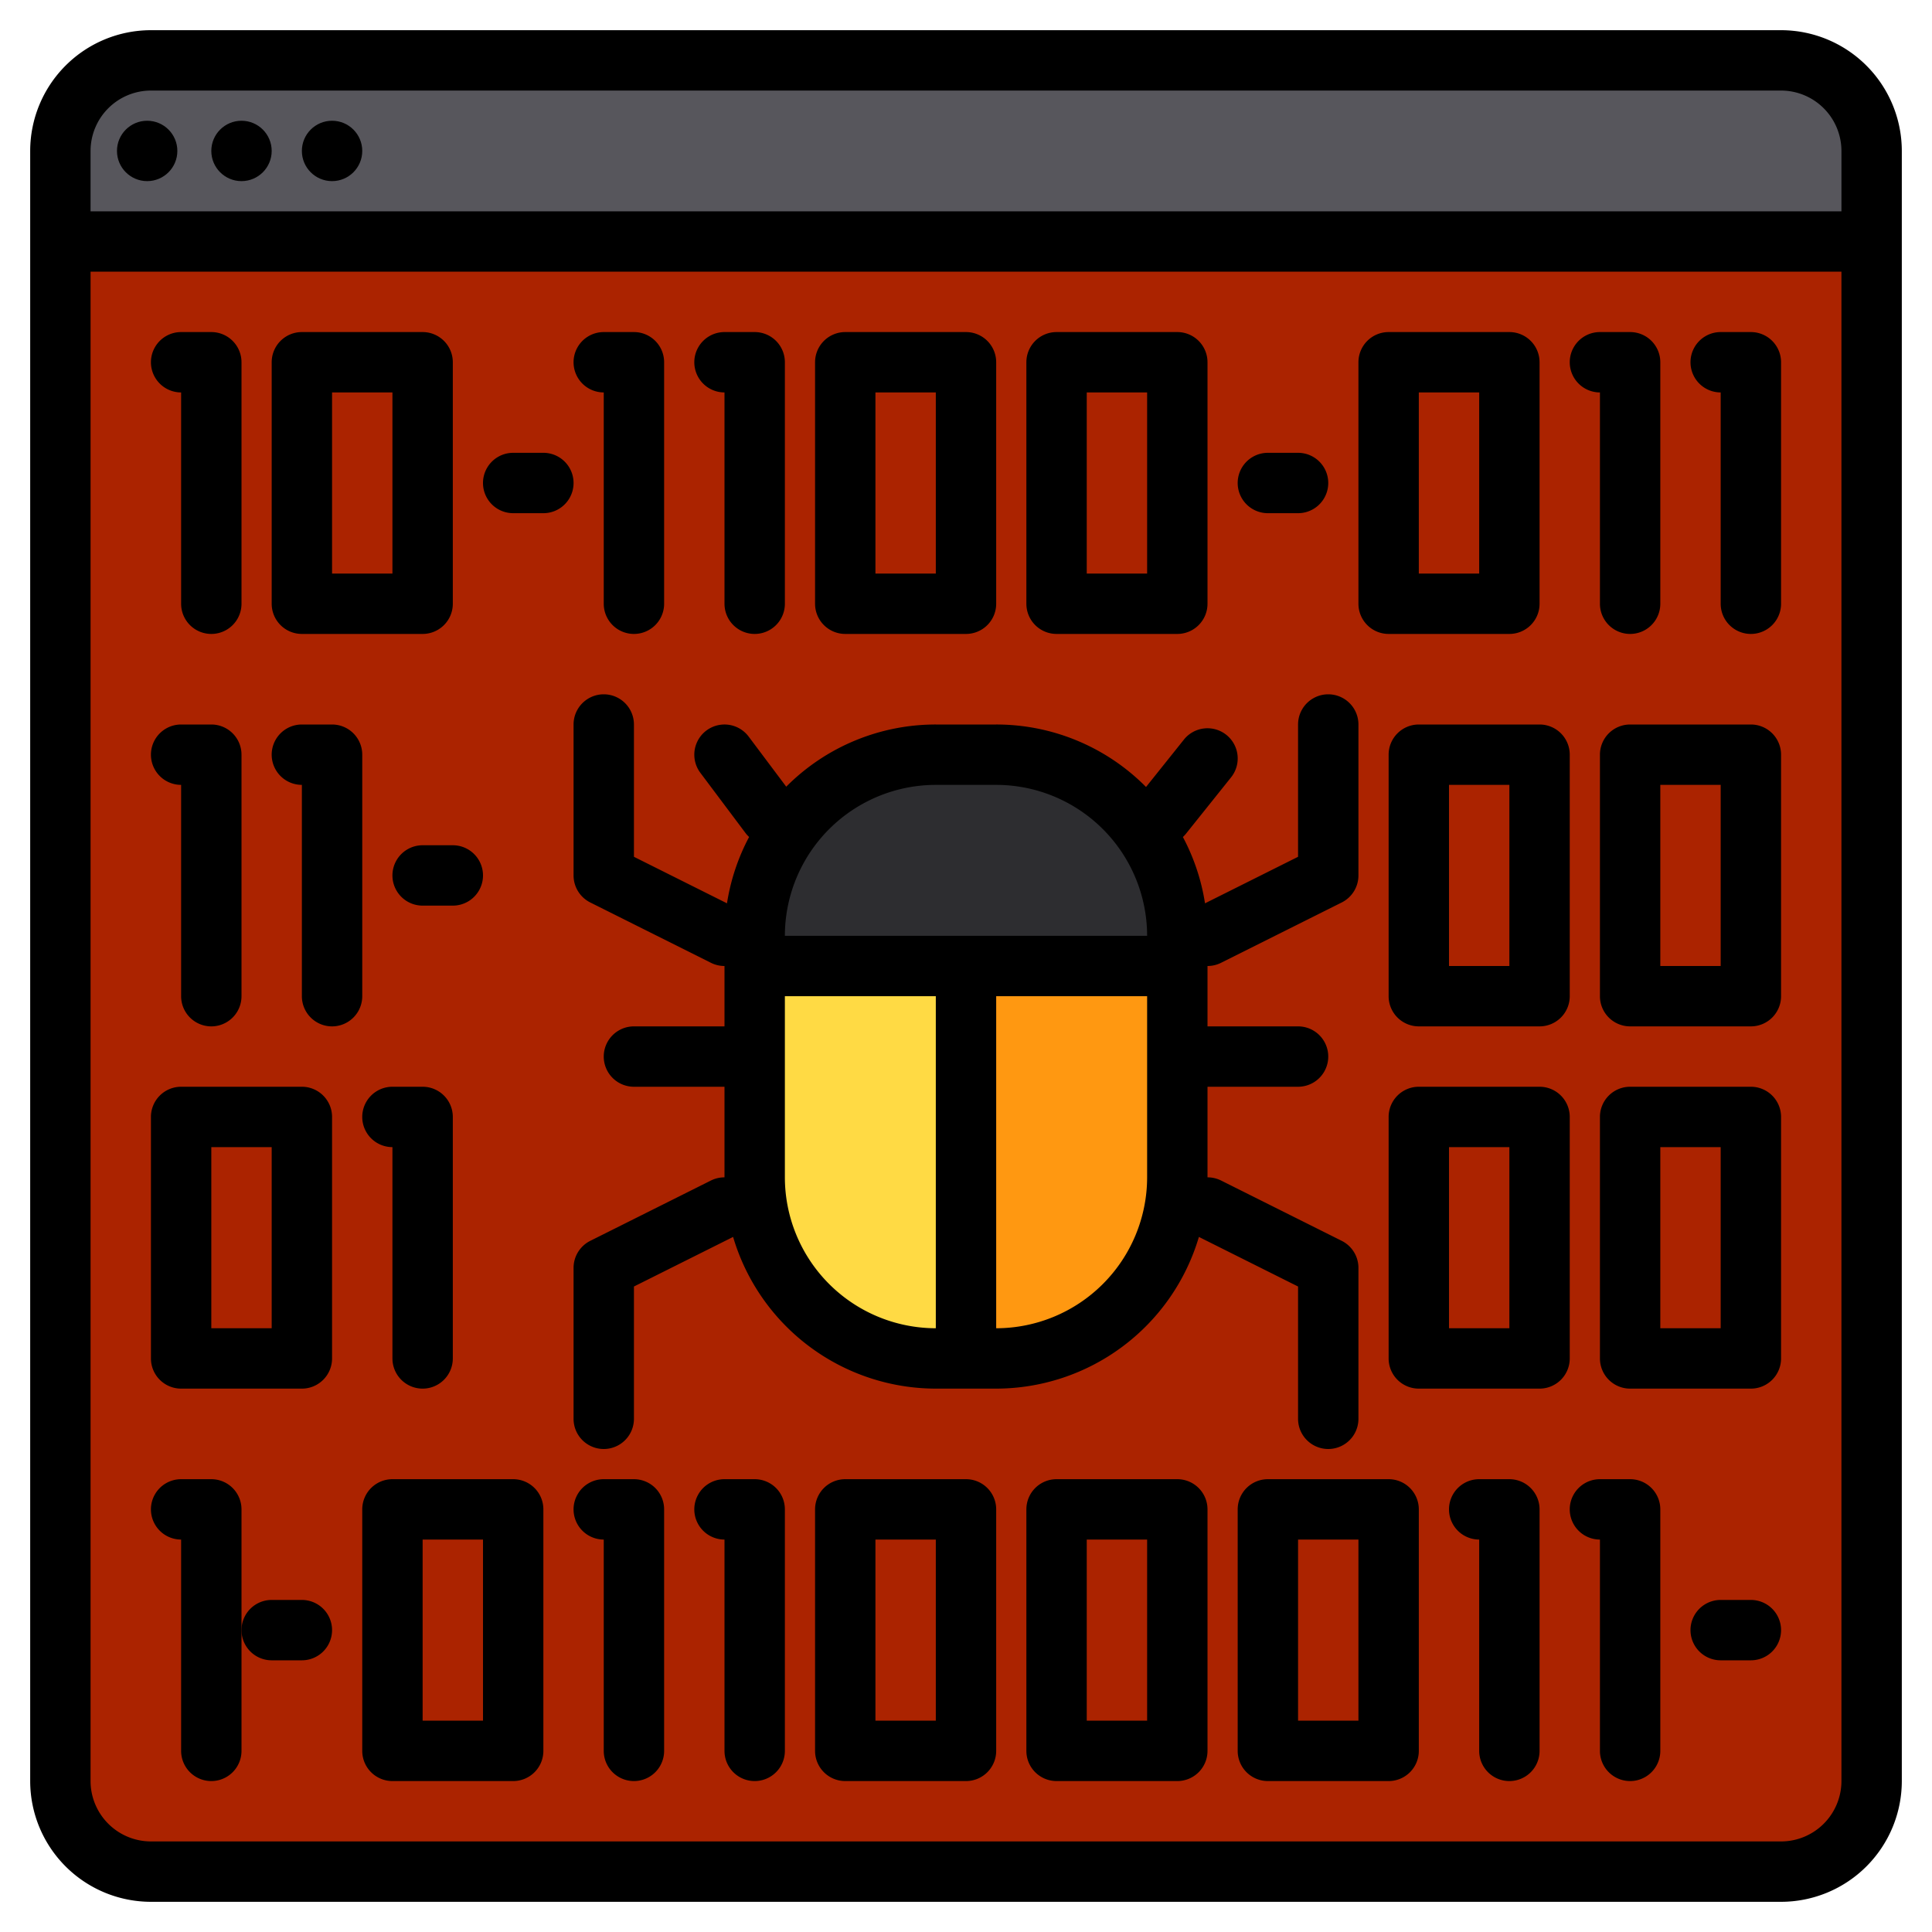 <?xml version="1.0"?>
<svg xmlns="http://www.w3.org/2000/svg" width="512" height="512" viewBox="0 0 512 512"><g><g><path d="M496,40V64H16V40A24.006,24.006,0,0,1,40,16H472A24.006,24.006,0,0,1,496,40Z" fill="#57565c"/><path d="M496,64V472a24.006,24.006,0,0,1-24,24H40a24.006,24.006,0,0,1-24-24V64Z" fill="#ab2300"/><g><path d="M312,256v56a48,48,0,0,1-48,48h-8V256Z" fill="#ff9811"/><path d="M256,256V360h-8a48,48,0,0,1-48-48V256Z" fill="#ffda44"/><path d="M312,248v8H200v-8a48,48,0,0,1,48-48h16A48,48,0,0,1,312,248Z" fill="#2d2d30"/></g></g><g><path d="M472,8H40A32.03,32.03,0,0,0,8,40V472a32.03,32.03,0,0,0,32,32H472a32.03,32.03,0,0,0,32-32V40A32.03,32.03,0,0,0,472,8Zm16,464a16.021,16.021,0,0,1-16,16H40a16.021,16.021,0,0,1-16-16V72H488Zm0-416H24V40A16.021,16.021,0,0,1,40,24H472a16.021,16.021,0,0,1,16,16Z"/><circle cx="39" cy="40" r="8"/><circle cx="64" cy="40" r="8"/><circle cx="88" cy="40" r="8"/><path d="M320.01,256a8.021,8.021,0,0,0,3.57-.84l32-16A8.011,8.011,0,0,0,360,232V192a8,8,0,0,0-16,0v35.06l-24.66,12.33a55.422,55.422,0,0,0-5.86-17.57,9.954,9.954,0,0,0,.77-.82l12-15a8,8,0,1,0-12.5-10l-10.04,12.56A55.816,55.816,0,0,0,264,192H248a55.859,55.859,0,0,0-39.64,16.48L198.4,195.2a8,8,0,0,0-12.8,9.6l12,16a8.056,8.056,0,0,0,.92,1.01,55.563,55.563,0,0,0-5.86,17.58L168,227.06V192a8,8,0,0,0-16,0v40a8.011,8.011,0,0,0,4.42,7.16l32,16a8.021,8.021,0,0,0,3.57.84H192v16H168a8,8,0,0,0,0,16h24v24.01a8.05,8.05,0,0,0-3.58.83l-32,16A8.011,8.011,0,0,0,152,336v40a8,8,0,0,0,16,0V340.94l26.28-13.14A56.1,56.1,0,0,0,248,368h16a56.1,56.1,0,0,0,53.72-40.2L344,340.94V376a8,8,0,0,0,16,0V336a8.011,8.011,0,0,0-4.42-7.16l-32-16a8.05,8.05,0,0,0-3.58-.83V288h24a8,8,0,0,0,0-16H320V256ZM248,352a40.04,40.04,0,0,1-40-40V264h40Zm56-40a40.04,40.04,0,0,1-40,40V264h40Zm-96-64a40.04,40.04,0,0,1,40-40h16a40.04,40.04,0,0,1,40,40Z"/><path d="M48,104v56a8,8,0,0,0,16,0V96a8,8,0,0,0-8-8H48a8,8,0,0,0,0,16Z"/><path d="M80,168h32a8,8,0,0,0,8-8V96a8,8,0,0,0-8-8H80a8,8,0,0,0-8,8v64A8,8,0,0,0,80,168Zm8-64h16v48H88Z"/><path d="M192,104v56a8,8,0,0,0,16,0V96a8,8,0,0,0-8-8h-8a8,8,0,0,0,0,16Z"/><path d="M160,104v56a8,8,0,0,0,16,0V96a8,8,0,0,0-8-8h-8a8,8,0,0,0,0,16Z"/><path d="M224,168h32a8,8,0,0,0,8-8V96a8,8,0,0,0-8-8H224a8,8,0,0,0-8,8v64A8,8,0,0,0,224,168Zm8-64h16v48H232Z"/><path d="M424,104v56a8,8,0,0,0,16,0V96a8,8,0,0,0-8-8h-8a8,8,0,0,0,0,16Z"/><path d="M464,88h-8a8,8,0,0,0,0,16v56a8,8,0,0,0,16,0V96A8,8,0,0,0,464,88Z"/><path d="M368,168h32a8,8,0,0,0,8-8V96a8,8,0,0,0-8-8H368a8,8,0,0,0-8,8v64A8,8,0,0,0,368,168Zm8-64h16v48H376Z"/><path d="M280,168h32a8,8,0,0,0,8-8V96a8,8,0,0,0-8-8H280a8,8,0,0,0-8,8v64A8,8,0,0,0,280,168Zm8-64h16v48H288Z"/><path d="M376,192a8,8,0,0,0-8,8v64a8,8,0,0,0,8,8h32a8,8,0,0,0,8-8V200a8,8,0,0,0-8-8Zm24,64H384V208h16Z"/><path d="M464,192H432a8,8,0,0,0-8,8v64a8,8,0,0,0,8,8h32a8,8,0,0,0,8-8V200A8,8,0,0,0,464,192Zm-8,64H440V208h16Z"/><path d="M416,296a8,8,0,0,0-8-8H376a8,8,0,0,0-8,8v64a8,8,0,0,0,8,8h32a8,8,0,0,0,8-8Zm-16,56H384V304h16Z"/><path d="M464,288H432a8,8,0,0,0-8,8v64a8,8,0,0,0,8,8h32a8,8,0,0,0,8-8V296A8,8,0,0,0,464,288Zm-8,64H440V304h16Z"/><path d="M56,392H48a8,8,0,0,0,0,16v56a8,8,0,0,0,16,0V400A8,8,0,0,0,56,392Z"/><path d="M136,392H104a8,8,0,0,0-8,8v64a8,8,0,0,0,8,8h32a8,8,0,0,0,8-8V400A8,8,0,0,0,136,392Zm-8,64H112V408h16Z"/><path d="M200,392h-8a8,8,0,0,0,0,16v56a8,8,0,0,0,16,0V400A8,8,0,0,0,200,392Z"/><path d="M168,392h-8a8,8,0,0,0,0,16v56a8,8,0,0,0,16,0V400A8,8,0,0,0,168,392Z"/><path d="M80,288H48a8,8,0,0,0-8,8v64a8,8,0,0,0,8,8H80a8,8,0,0,0,8-8V296A8,8,0,0,0,80,288Zm-8,64H56V304H72Z"/><path d="M112,368a8,8,0,0,0,8-8V296a8,8,0,0,0-8-8h-8a8,8,0,0,0,0,16v56A8,8,0,0,0,112,368Z"/><path d="M256,392H224a8,8,0,0,0-8,8v64a8,8,0,0,0,8,8h32a8,8,0,0,0,8-8V400A8,8,0,0,0,256,392Zm-8,64H232V408h16Z"/><path d="M400,392h-8a8,8,0,0,0,0,16v56a8,8,0,0,0,16,0V400A8,8,0,0,0,400,392Z"/><path d="M432,392h-8a8,8,0,0,0,0,16v56a8,8,0,0,0,16,0V400A8,8,0,0,0,432,392Z"/><path d="M368,392H336a8,8,0,0,0-8,8v64a8,8,0,0,0,8,8h32a8,8,0,0,0,8-8V400A8,8,0,0,0,368,392Zm-8,64H344V408h16Z"/><path d="M312,392H280a8,8,0,0,0-8,8v64a8,8,0,0,0,8,8h32a8,8,0,0,0,8-8V400A8,8,0,0,0,312,392Zm-8,64H288V408h16Z"/><path d="M144,120h-8a8,8,0,0,0,0,16h8a8,8,0,0,0,0-16Z"/><path d="M336,136h8a8,8,0,0,0,0-16h-8a8,8,0,0,0,0,16Z"/><path d="M464,424h-8a8,8,0,0,0,0,16h8a8,8,0,0,0,0-16Z"/><path d="M48,208v56a8,8,0,0,0,16,0V200a8,8,0,0,0-8-8H48a8,8,0,0,0,0,16Z"/><path d="M96,200a8,8,0,0,0-8-8H80a8,8,0,0,0,0,16v56a8,8,0,0,0,16,0Z"/><path d="M112,224a8,8,0,0,0,0,16h8a8,8,0,0,0,0-16Z"/><path d="M80,424H72a8,8,0,0,0,0,16h8a8,8,0,0,0,0-16Z"/></g></g></svg>
